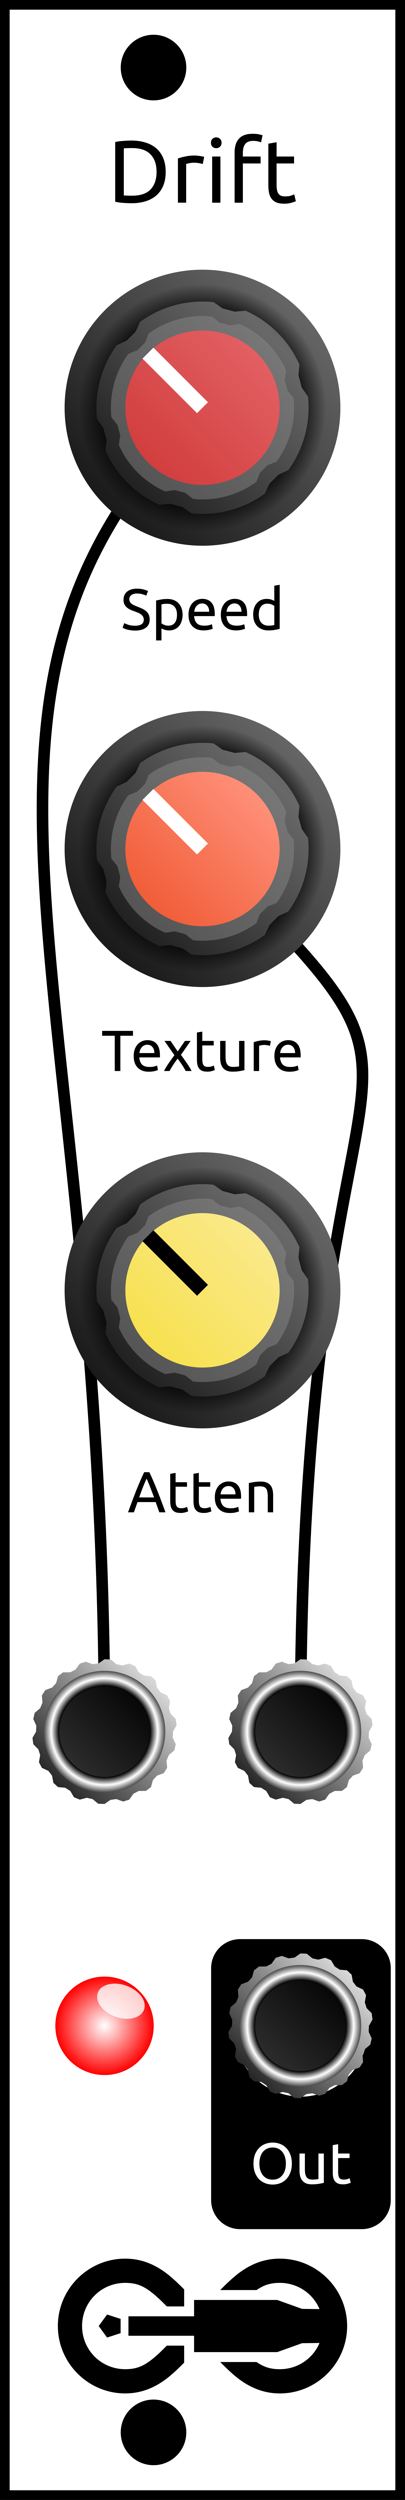<?xml version="1.0" encoding="UTF-8"?>
<svg id="svg284" width="21mm" height="129.5mm" version="1.1" viewBox="-.5 -.5 21 129.5" xmlns="http://www.w3.org/2000/svg">
  <rect x="-.5" y="-.5" width="21" height="129.5" fill="#808080" stroke="none"/>
  <defs id="defs140">
    <linearGradient id="id1" x1=".707" x2="0" y2=".707">
      <stop id="stop3" stop-color="#666" offset="0"/>
      <stop id="stop5" stop-color="#191919" offset="1"/>
    </linearGradient>
    <radialGradient id="id2">
      <stop id="stop8" offset=".654"/>
      <stop id="stop10" stop-opacity="0" offset=".885"/>
    </radialGradient>
    <linearGradient id="id3" x1=".707" x2="0" y2=".707">
      <stop id="stop13" stop-color="#666" offset="0"/>
      <stop id="stop15" stop-color="#686868" offset=".04"/>
      <stop id="stop17" stop-color="#212121" offset="1"/>
    </linearGradient>
    <linearGradient id="id4" x1=".707" x2="0" y2=".707">
      <stop id="stop20" stop-color="#777" offset="0"/>
      <stop id="stop22" stop-color="#555" offset="1"/>
    </linearGradient>
    <linearGradient id="id5" x1=".707" x2="0" y2=".707">
      <stop id="stop25" stop-color="#e25f62" offset="0"/>
      <stop id="stop27" stop-color="#d23e3e" offset="1"/>
    </linearGradient>
    <linearGradient id="id10" x1=".707" x2="0" y2=".707">
      <stop id="stop52" stop-color="#fe8f78" offset="0"/>
      <stop id="stop54" stop-color="#f15d38" offset="1"/>
    </linearGradient>
    <linearGradient id="id15" x1=".707" x2="0" y2=".707">
      <stop id="stop79" stop-color="#fae98a" offset="0"/>
      <stop id="stop81" stop-color="#f7e150" offset="1"/>
    </linearGradient>
    <linearGradient id="id16" x1="1" x2="0" y2="1">
      <stop id="stop84" stop-color="#fff" offset="-1"/>
      <stop id="stop86" offset="2"/>
    </linearGradient>
    <radialGradient id="id17">
      <stop id="stop89" offset=".746"/>
      <stop id="stop91" stop-color="#fff" offset=".873"/>
      <stop id="stop93" stop-color="#444" offset="1"/>
    </radialGradient>
    <linearGradient id="id18" x1="1" x2="0" y2="1">
      <stop id="stop96" offset="0"/>
      <stop id="stop98" stop-color="#333" offset="1"/>
    </linearGradient>
    <radialGradient id="id25">
      <stop id="stop135" stop-color="#fff" offset="0"/>
      <stop id="stop137" stop-color="red" offset="1"/>
    </radialGradient>
  </defs>
  <rect id="background" width="20" height="128.5" fill="#fff"/>
  <g id="outline" fill="none" stroke="#000">
    <rect id="rect143" x="-.25" y="-.25" width="20.5" height="129" stroke-width=".5"/>
  </g>
  <g id="stencil" font-family="Ubuntu" font-size="3">
    <path id="path1104" d="m8.091 8.404q0 0.414-0.129 0.722-0.129 0.304-0.363 0.506-0.235 0.198-0.561 0.299-0.327 0.097-0.718 0.097-0.193 0-0.428-0.018-0.23-0.014-0.419-0.06v-3.091q0.189-0.046 0.419-0.06 0.235-0.018 0.428-0.018 0.391 0 0.718 0.101 0.327 0.097 0.561 0.299 0.235 0.198 0.363 0.506 0.129 0.304 0.129 0.718zm-1.734 1.233q0.635 0 0.948-0.322 0.313-0.327 0.313-0.911t-0.313-0.906q-0.313-0.327-0.948-0.327-0.189 0-0.294 0.005-0.101 0.005-0.143 0.009v2.438q0.041 0.005 0.143 0.009 0.106 0.005 0.294 0.005z"/>
    <path id="path1106" d="m9.609 7.557q0.055 0 0.124 0.009 0.074 0.005 0.143 0.018 0.069 0.009 0.124 0.023 0.06 0.009 0.087 0.018l-0.074 0.373q-0.051-0.018-0.17-0.041-0.115-0.028-0.299-0.028-0.12 0-0.239 0.028-0.115 0.023-0.152 0.032v2.01h-0.428v-2.291q0.152-0.055 0.377-0.101 0.225-0.051 0.506-0.051z"/>
    <path id="path1108" d="m10.929 10h-0.428v-2.392h0.428zm-0.216-2.824q-0.115 0-0.198-0.074-0.078-0.078-0.078-0.207t0.078-0.202q0.083-0.078 0.198-0.078t0.193 0.078q0.083 0.074 0.083 0.202t-0.083 0.207q-0.078 0.074-0.193 0.074z"/>
    <path id="path1110" d="m12.599 6.43q0.189 0 0.322 0.028 0.138 0.028 0.193 0.051l-0.078 0.368q-0.055-0.028-0.156-0.051-0.101-0.028-0.248-0.028-0.299 0-0.419 0.166-0.12 0.161-0.12 0.437v0.207h0.92v0.359h-0.92v2.033h-0.428v-2.608q0-0.46 0.225-0.708 0.225-0.253 0.708-0.253z"/>
    <path id="path1112" d="m13.841 7.608h0.906v0.359h-0.906v1.104q0 0.179 0.028 0.299 0.028 0.115 0.083 0.184 0.055 0.064 0.138 0.092t0.193 0.028q0.193 0 0.308-0.041 0.12-0.046 0.166-0.064l0.083 0.354q-0.064 0.032-0.225 0.078-0.161 0.051-0.368 0.051-0.244 0-0.405-0.06-0.156-0.064-0.253-0.189t-0.138-0.304q-0.037-0.184-0.037-0.423v-2.134l0.428-0.074z"/>
    <path id="path148" transform="translate(2.5 116.5) scale(.15)" d="m23.274 0c-12.804 0-23.274 10.47-23.274 23.274 0 12.804 10.47 23.274 23.274 23.274 6.282 0 11.38-2.549 15.731-6.245 1.539-1.307 3.076-2.788 4.658-4.388l-0.009-5.869-5.989 0.003c-1.484 1.506-2.847 2.828-4.08 3.877-3.513 2.985-6.049 4.254-10.311 4.254-8.281 0-14.905-6.623-14.905-14.905 0-8.281 6.623-14.905 14.905-14.905 4.261 0 6.798 1.27 10.311 4.254 1.234 1.048 2.596 2.371 4.08 3.877l5.989 0.003 0.009-5.869c-1.582-1.6-3.12-3.08-4.658-4.388-4.351-3.697-9.449-6.245-15.731-6.245zm53.451 0c-6.282 1.0197e-4 -11.379 2.549-15.73 6.245-1.607 1.366-3.213 2.919-4.871 4.602h12.572c2.477-1.718 4.74-2.478 8.029-2.478h3.82e-4c6.2 0 11.47 3.713 13.728 9.055l-6.042-0.075-8.585-3.08-28.741 3.81e-4v5.646h-22.686v6.719h22.686v5.646l28.741 3.82e-4 8.585-3.08 6.042-0.075c-2.258 5.341-7.528 9.055-13.728 9.055h-3.82e-4c-3.289-5.9e-5 -5.553-0.761-8.029-2.478h-12.572c1.658 1.683 3.264 3.236 4.871 4.602 4.351 3.697 9.449 6.245 15.73 6.245h3.82e-4c12.804 0 23.274-10.47 23.274-23.274-8e-6 -12.804-10.47-23.274-23.274-23.274zm-59.712 19.295-2.891 3.979 2.891 3.979 4.677-1.52v-4.918z"/>
    <g id="g152" transform="translate(7.46,28.24)">
      <path id="path1115" d="m-0.961 3.673q0.456 0 0.456-0.312 0-0.096-0.042-0.162-0.039-0.069-0.108-0.117-0.069-0.051-0.159-0.087-0.087-0.036-0.186-0.072-0.114-0.039-0.216-0.087-0.102-0.051-0.177-0.117-0.075-0.069-0.12-0.162-0.042-0.093-0.042-0.225 0-0.273 0.186-0.426t0.513-0.153q0.189 0 0.342 0.042 0.156 0.039 0.228 0.087l-0.093 0.237q-0.063-0.039-0.189-0.075-0.123-0.039-0.288-0.039-0.084 0-0.156 0.018-0.072 0.018-0.126 0.054t-0.087 0.093q-0.03 0.054-0.03 0.129 0 0.084 0.033 0.141t0.093 0.102q0.06 0.042 0.138 0.078 0.081 0.036 0.177 0.072 0.135 0.054 0.246 0.108 0.114 0.054 0.195 0.129 0.084 0.075 0.129 0.18 0.045 0.102 0.045 0.249 0 0.273-0.201 0.42-0.198 0.147-0.561 0.147-0.123 0-0.228-0.018-0.102-0.015-0.183-0.036-0.081-0.024-0.141-0.048-0.057-0.027-0.09-0.045l0.087-0.24q0.069 0.039 0.21 0.087t0.345 0.048z"/>
      <path id="path1117" d="m1.217 3.103q0-0.273-0.135-0.42-0.135-0.147-0.36-0.147-0.126 0-0.198 9e-3 -0.069 9e-3 -0.111 0.021v0.984q0.051 0.042 0.147 0.081t0.21 0.039q0.12 0 0.204-0.042 0.087-0.045 0.141-0.12 0.054-0.078 0.078-0.18 0.024-0.105 0.024-0.225zm0.291 0q0 0.177-0.048 0.327-0.045 0.15-0.135 0.258t-0.222 0.168q-0.129 0.06-0.297 0.06-0.135 0-0.24-0.036-0.102-0.036-0.153-0.069v0.624h-0.279v-2.067q0.099-0.024 0.246-0.051 0.15-0.03 0.345-0.03 0.18 0 0.324 0.057 0.144 0.057 0.246 0.162t0.156 0.258q0.057 0.15 0.057 0.339z"/>
      <path id="path1119" d="m1.814 3.103q0-0.207 0.06-0.36 0.06-0.156 0.159-0.258t0.228-0.153 0.264-0.051q0.315 0 0.483 0.198 0.168 0.195 0.168 0.597 0 0.018 0 0.048 0 0.027-3e-3 0.051h-1.068q0.018 0.243 0.141 0.369t0.384 0.126q0.147 0 0.246-0.024 0.102-0.027 0.153-0.051l0.039 0.234q-0.051 0.027-0.18 0.057-0.126 0.03-0.288 0.03-0.204 0-0.354-0.06-0.147-0.063-0.243-0.171t-0.144-0.255q-0.045-0.15-0.045-0.327zm1.071-0.153q3e-3 -0.189-0.096-0.309-0.096-0.123-0.267-0.123-0.096 0-0.171 0.039-0.072 0.036-0.123 0.096t-0.081 0.138q-0.027 0.078-0.036 0.159z"/>
      <path id="path1121" d="m3.491 3.103q0-0.207 0.06-0.36 0.06-0.156 0.159-0.258t0.228-0.153 0.264-0.051q0.315 0 0.483 0.198 0.168 0.195 0.168 0.597 0 0.018 0 0.048 0 0.027-3e-3 0.051h-1.068q0.018 0.243 0.141 0.369t0.384 0.126q0.147 0 0.246-0.024 0.102-0.027 0.153-0.051l0.039 0.234q-0.051 0.027-0.18 0.057-0.126 0.03-0.288 0.03-0.204 0-0.354-0.06-0.147-0.063-0.243-0.171t-0.144-0.255q-0.045-0.15-0.045-0.327zm1.071-0.153q3e-3 -0.189-0.096-0.309-0.096-0.123-0.267-0.123-0.096 0-0.171 0.039-0.072 0.036-0.123 0.096t-0.081 0.138q-0.027 0.078-0.036 0.159z"/>
      <path id="path1123" d="m6.263 2.65q-0.051-0.042-0.147-0.081t-0.21-0.039q-0.12 0-0.207 0.045-0.084 0.042-0.138 0.12-0.054 0.075-0.078 0.18t-0.024 0.225q0 0.273 0.135 0.423 0.135 0.147 0.36 0.147 0.114 0 0.189-9e-3 0.078-0.012 0.12-0.024zm0-1.05 0.279-0.048v2.283q-0.096 0.027-0.246 0.054t-0.345 0.027q-0.18 0-0.324-0.057t-0.246-0.162-0.159-0.255q-0.054-0.153-0.054-0.342 0-0.18 0.045-0.33 0.048-0.15 0.138-0.258t0.219-0.168q0.132-0.06 0.3-0.06 0.135 0 0.237 0.036 0.105 0.036 0.156 0.069z"/>
    </g>
    <g id="g156" transform="translate(7.46,51.1)">
      <path id="path1126" d="m-1.065 1.801v0.252h-0.654v1.827h-0.291v-1.827h-0.654v-0.252z"/>
      <path id="path1128" d="m-1.028 3.103q0-0.207 0.06-0.36 0.06-0.156 0.159-0.258t0.228-0.153 0.264-0.051q0.315 0 0.483 0.198 0.168 0.195 0.168 0.597 0 0.018 0 0.048 0 0.027-3e-3 0.051h-1.068q0.018 0.243 0.141 0.369t0.384 0.126q0.147 0 0.246-0.024 0.102-0.027 0.153-0.051l0.039 0.234q-0.051 0.027-0.18 0.057-0.126 0.03-0.288 0.03-0.204 0-0.354-0.06-0.147-0.063-0.243-0.171t-0.144-0.255q-0.045-0.15-0.045-0.327zm1.071-0.153q3e-3 -0.189-0.096-0.309-0.096-0.123-0.267-0.123-0.096 0-0.171 0.039-0.072 0.036-0.123 0.096t-0.081 0.138q-0.027 0.078-0.036 0.159z"/>
      <path id="path1130" d="m1.669 3.88q-0.033-0.066-0.081-0.147t-0.105-0.165q-0.057-0.087-0.117-0.171t-0.117-0.159q-0.057 0.075-0.117 0.162-0.06 0.084-0.117 0.171-0.054 0.084-0.102 0.165-0.048 0.081-0.081 0.144h-0.288q0.105-0.204 0.249-0.414 0.147-0.213 0.291-0.405l-0.516-0.741h0.315l0.372 0.546 0.375-0.546h0.297l-0.504 0.723q0.144 0.195 0.294 0.414 0.153 0.216 0.258 0.423z"/>
      <path id="path1132" d="m2.53 2.32h0.591v0.234h-0.591v0.72q0 0.117 0.018 0.195 0.018 0.075 0.054 0.12 0.036 0.042 0.09 0.06t0.126 0.018q0.126 0 0.201-0.027 0.078-0.03 0.108-0.042l0.054 0.231q-0.042 0.021-0.147 0.051-0.105 0.033-0.24 0.033-0.159 0-0.264-0.039-0.102-0.042-0.165-0.123t-0.09-0.198q-0.024-0.12-0.024-0.276v-1.392l0.279-0.048z"/>
      <path id="path1134" d="m4.716 3.835q-0.096 0.024-0.255 0.051-0.156 0.027-0.363 0.027-0.18 0-0.303-0.051-0.123-0.054-0.198-0.15t-0.108-0.225q-0.033-0.132-0.033-0.291v-0.876h0.279v0.816q0 0.285 0.09 0.408t0.303 0.123q0.045 0 0.093-3e-3t0.09-6e-3q0.042-6e-3 0.075-9e-3 0.036-6e-3 0.051-0.012v-1.317h0.279z"/>
      <path id="path1136" d="m5.772 2.287q0.036 0 0.081 6e-3 0.048 3e-3 0.093 0.012 0.045 6e-3 0.081 0.015 0.039 6e-3 0.057 0.012l-0.048 0.243q-0.033-0.012-0.111-0.027-0.075-0.018-0.195-0.018-0.078 0-0.156 0.018-0.075 0.015-0.099 0.021v1.311h-0.279v-1.494q0.099-0.036 0.246-0.066 0.147-0.033 0.33-0.033z"/>
      <path id="path1138" d="m6.268 3.103q0-0.207 0.06-0.36 0.06-0.156 0.159-0.258t0.228-0.153 0.264-0.051q0.315 0 0.483 0.198 0.168 0.195 0.168 0.597 0 0.018 0 0.048 0 0.027-3e-3 0.051h-1.068q0.018 0.243 0.141 0.369t0.384 0.126q0.147 0 0.246-0.024 0.102-0.027 0.153-0.051l0.039 0.234q-0.051 0.027-0.18 0.057-0.126 0.03-0.288 0.03-0.204 0-0.354-0.06-0.147-0.063-0.243-0.171t-0.144-0.255q-0.045-0.15-0.045-0.327zm1.071-0.153q3e-3 -0.189-0.096-0.309-0.096-0.123-0.267-0.123-0.096 0-0.171 0.039-0.072 0.036-0.123 0.096t-0.081 0.138q-0.027 0.078-0.036 0.159z"/>
    </g>
    <g id="g160" transform="translate(7.46,73.96)">
      <path id="path1141" d="m0.302 3.88q-0.051-0.135-0.096-0.264-0.045-0.132-0.093-0.267h-0.942l-0.189 0.531h-0.303q0.12-0.33 0.225-0.609 0.105-0.282 0.204-0.534 0.102-0.252 0.201-0.48 0.099-0.231 0.207-0.456h0.267q0.108 0.225 0.207 0.456 0.099 0.228 0.198 0.48 0.102 0.252 0.207 0.534 0.105 0.279 0.225 0.609zm-0.273-0.771q-0.096-0.261-0.192-0.504-0.093-0.246-0.195-0.471-0.105 0.225-0.201 0.471-0.093 0.243-0.186 0.504z"/>
      <path id="path1143" d="m1.145 2.32h0.591v0.234h-0.591v0.72q0 0.117 0.018 0.195 0.018 0.075 0.054 0.12 0.036 0.042 0.09 0.06t0.126 0.018q0.126 0 0.201-0.027 0.078-0.03 0.108-0.042l0.054 0.231q-0.042 0.021-0.147 0.051-0.105 0.033-0.24 0.033-0.159 0-0.264-0.039-0.102-0.042-0.165-0.123-0.063-0.081-0.09-0.198-0.024-0.12-0.024-0.276v-1.392l0.279-0.048z"/>
      <path id="path1145" d="m2.351 2.32h0.591v0.234h-0.591v0.72q0 0.117 0.018 0.195 0.018 0.075 0.054 0.12 0.036 0.042 0.09 0.06t0.126 0.018q0.126 0 0.201-0.027 0.078-0.03 0.108-0.042l0.054 0.231q-0.042 0.021-0.147 0.051-0.105 0.033-0.24 0.033-0.159 0-0.264-0.039-0.102-0.042-0.165-0.123t-0.09-0.198q-0.024-0.12-0.024-0.276v-1.392l0.279-0.048z"/>
      <path id="path1147" d="m3.179 3.103q0-0.207 0.06-0.36 0.06-0.156 0.159-0.258t0.228-0.153 0.264-0.051q0.315 0 0.483 0.198 0.168 0.195 0.168 0.597 0 0.018 0 0.048 0 0.027-3e-3 0.051h-1.068q0.018 0.243 0.141 0.369t0.384 0.126q0.147 0 0.246-0.024 0.102-0.027 0.153-0.051l0.039 0.234q-0.051 0.027-0.18 0.057-0.126 0.03-0.288 0.03-0.204 0-0.354-0.06-0.147-0.063-0.243-0.171t-0.144-0.255q-0.045-0.15-0.045-0.327zm1.071-0.153q3e-3 -0.189-0.096-0.309-0.096-0.123-0.267-0.123-0.096 0-0.171 0.039-0.072 0.036-0.123 0.096t-0.081 0.138q-0.027 0.078-0.036 0.159z"/>
      <path id="path1149" d="m4.943 2.365q0.096-0.024 0.255-0.051t0.366-0.027q0.186 0 0.309 0.054 0.123 0.051 0.195 0.147 0.075 0.093 0.105 0.225t0.03 0.291v0.876h-0.279v-0.816q0-0.144-0.021-0.246-0.018-0.102-0.063-0.165t-0.12-0.09q-0.075-0.03-0.186-0.03-0.045 0-0.093 3e-3t-0.093 9e-3q-0.042 3e-3 -0.078 9e-3 -0.033 6e-3 -0.048 9e-3v1.317h-0.279z"/>
    </g>
    <g id="g170" transform="translate(15.08,104.44)">
      <path id="path_rfdbwrwois" transform="matrix(.265 0 0 .265 -15.58 -104.94)" d="m46.98 379.05a5.669 5.669 0 0 0-5.67 5.67v45.354a5.669 5.669 0 0 0 5.67 5.67h23.811a5.669 5.669 0 0 0 5.668-5.67v-45.354a5.669 5.669 0 0 0-5.668-5.67zm11.904 4.346a13.229 13.229 0 0 1 0 26.457 13.229 13.229 0 0 1 0-26.457zm-5.51 35.426c0.506 0 0.982 0.088 1.428 0.262 0.454 0.174 0.851 0.434 1.191 0.781 0.34 0.34 0.608 0.767 0.805 1.281 0.204 0.514 0.307 1.109 0.307 1.781 0 0.673-0.103 1.265-0.307 1.779-0.197 0.514-0.465 0.945-0.805 1.293-0.34 0.34-0.738 0.598-1.191 0.771-0.446 0.174-0.921 0.26-1.428 0.26-0.514 0-1.002-0.086-1.463-0.26-0.454-0.174-0.855-0.431-1.203-0.771-0.34-0.348-0.61-0.779-0.814-1.293-0.197-0.514-0.295-1.107-0.295-1.779 0-0.673 0.098-1.267 0.295-1.781 0.204-0.514 0.474-0.941 0.814-1.281 0.348-0.348 0.75-0.607 1.203-0.781 0.461-0.174 0.949-0.262 1.463-0.262zm12.789 0.318v1.824h2.234v0.885h-2.234v2.723c1e-6 0.295 0.023 0.54 0.068 0.736 0.045 0.189 0.114 0.34 0.205 0.453 0.091 0.106 0.204 0.181 0.34 0.227 0.136 0.045 0.293 0.068 0.475 0.068 0.317 0 0.571-0.034 0.76-0.102 0.197-0.076 0.333-0.128 0.408-0.158l0.205 0.873c-0.106 0.053-0.292 0.116-0.557 0.191-0.265 0.083-0.566 0.125-0.906 0.125-0.401 0-0.733-0.048-0.998-0.146-0.257-0.106-0.464-0.261-0.623-0.465-0.159-0.204-0.272-0.455-0.34-0.75-0.06-0.302-0.092-0.65-0.092-1.043v-5.26zm-12.812 0.646c-0.401 0-0.763 0.075-1.088 0.227-0.317 0.144-0.59 0.351-0.816 0.623-0.219 0.272-0.389 0.605-0.51 0.998-0.121 0.386-0.182 0.817-0.182 1.293s0.061 0.91 0.182 1.303c0.121 0.386 0.291 0.714 0.51 0.986 0.227 0.272 0.499 0.486 0.816 0.637 0.325 0.144 0.687 0.215 1.088 0.215 0.401 0 0.761-0.071 1.078-0.215 0.317-0.151 0.585-0.365 0.805-0.637 0.227-0.272 0.401-0.601 0.521-0.986 0.121-0.393 0.182-0.827 0.182-1.303s-0.061-0.907-0.182-1.293c-0.121-0.393-0.295-0.726-0.521-0.998-0.219-0.272-0.487-0.479-0.805-0.623-0.317-0.151-0.677-0.227-1.078-0.227zm5.25 1.178h1.055v3.086c0 0.718 0.113 1.231 0.34 1.541 0.227 0.31 0.608 0.465 1.145 0.465 0.113 0 0.231-4e-3 0.352-0.012 0.121-8e-3 0.236-0.014 0.342-0.021 0.106-0.015 0.2-0.028 0.283-0.035 0.091-0.015 0.154-0.03 0.191-0.045v-4.979h1.055v5.727c-0.242 0.06-0.562 0.125-0.963 0.193-0.393 0.068-0.851 0.102-1.373 0.102-0.454 0-0.835-0.065-1.145-0.193-0.31-0.136-0.559-0.325-0.748-0.566-0.189-0.242-0.325-0.525-0.408-0.85-0.083-0.333-0.125-0.699-0.125-1.1z" style=""/>
    </g>
    <path id="path174" d="m10 43.48c15 15 5.08 5.72 5.08 45.72" fill="none" stroke="#000" stroke-width=".6"/>
    <path id="path176" d="m10 20.62c-15 15-5.08 28.58-5.08 68.58" fill="none" stroke="#000" stroke-width=".6"/>
  </g>
  <g id="throughholes">
    <circle id="circle180" cx="7.46" cy="3" r="1.7"/>
    <circle id="circle182" cx="7.46" cy="125.5" r="1.7"/>
    <circle id="circle184" cx="10" cy="20.62" r="3.65"/>
    <circle id="circle188" cx="10" cy="43.48" r="3.65"/>
    <circle id="circle192" cx="10" cy="66.34" r="3.65"/>
    <circle id="circle196" cx="4.92" cy="89.2" r="3.15"/>
    <circle id="circle200" cx="15.08" cy="89.2" r="3.15"/>
    <circle id="circle204" cx="15.08" cy="104.44" r="3.15"/>
  </g>
  <g id="cosmetics">
    <g id="cosmetics_offset" transform="translate(10 13)">
      <g id="g222" transform="translate(-2.54 15.24)">
        <circle id="circle210" cx="2.54" cy="-7.62" r="7.15" fill="url(#id1) none"/>
        <circle id="circle212" cx="2.54" cy="-7.62" r="7.15" fill="url(#id2) none"/>
        <path id="path214" d="m-0.693-12.07a5.5 5.5 0 0 1 3.808-1.02l0.463 0.323 0.637 0.171 0.563-0.049a5.5 5.5 0 0 1 2.787 2.787l-0.049 0.563 0.171 0.637 0.323 0.463a5.5 5.5 0 0 1-1.02 3.808l-0.512 0.239-0.466 0.466-0.239 0.512a5.5 5.5 0 0 1-3.808 1.02l-0.463-0.323-0.637-0.171-0.563 0.049a5.5 5.5 0 0 1-2.787-2.787l0.049-0.563-0.171-0.637-0.323-0.463a5.5 5.5 0 0 1 1.02-3.808l0.512-0.239 0.466-0.466z" fill="url(#id3) none"/>
        <path id="path216" d="m-0.252-11.463a4.75 4.75 0 0 1 3.288-0.881l0.393 0.313 0.546 0.146 0.497-0.074a4.75 4.75 0 0 1 2.407 2.407l-0.074 0.497 0.146 0.546 0.313 0.393a4.75 4.75 0 0 1-0.881 3.288l-0.467 0.184-0.4 0.4-0.184 0.467a4.75 4.75 0 0 1-3.288 0.881l-0.393-0.313-0.546-0.146-0.497 0.074a4.75 4.75 0 0 1-2.407-2.407l0.074-0.497-0.146-0.546-0.313-0.393a4.75 4.75 0 0 1 0.881-3.288l0.467-0.184 0.4-0.4z" fill="url(#id4) none"/>
        <circle id="circle218" cx="2.54" cy="-7.62" r="4" fill="url(#id5) none"/>
        <line id="line220" x1="2.54" x2="-.288" y1="-7.62" y2="-10.448" stroke="#fff" stroke-width=".8"/>
      </g>
      <g id="g236" transform="translate(-2.54 38.1)">
        <circle id="circle224" cx="2.54" cy="-7.62" r="7.15" fill="url(#id1) none"/>
        <circle id="circle226" cx="2.54" cy="-7.62" r="7.15" fill="url(#id2) none"/>
        <path id="path228" d="m-0.693-12.07a5.5 5.5 0 0 1 3.808-1.02l0.463 0.323 0.637 0.171 0.563-0.049a5.5 5.5 0 0 1 2.787 2.787l-0.049 0.563 0.171 0.637 0.323 0.463a5.5 5.5 0 0 1-1.02 3.808l-0.512 0.239-0.466 0.466-0.239 0.512a5.5 5.5 0 0 1-3.808 1.02l-0.463-0.323-0.637-0.171-0.563 0.049a5.5 5.5 0 0 1-2.787-2.787l0.049-0.563-0.171-0.637-0.323-0.463a5.5 5.5 0 0 1 1.02-3.808l0.512-0.239 0.466-0.466z" fill="url(#id3) none"/>
        <path id="path230" d="m-0.252-11.463a4.75 4.75 0 0 1 3.288-0.881l0.393 0.313 0.546 0.146 0.497-0.074a4.75 4.75 0 0 1 2.407 2.407l-0.074 0.497 0.146 0.546 0.313 0.393a4.75 4.75 0 0 1-0.881 3.288l-0.467 0.184-0.4 0.4-0.184 0.467a4.75 4.75 0 0 1-3.288 0.881l-0.393-0.313-0.546-0.146-0.497 0.074a4.75 4.75 0 0 1-2.407-2.407l0.074-0.497-0.146-0.546-0.313-0.393a4.75 4.75 0 0 1 0.881-3.288l0.467-0.184 0.4-0.4z" fill="url(#id4) none"/>
        <circle id="circle232" cx="2.54" cy="-7.62" r="4" fill="url(#id10) none"/>
        <line id="line234" x1="2.54" x2="-.288" y1="-7.62" y2="-10.448" stroke="#fff" stroke-width=".8"/>
      </g>
      <g id="g250" transform="translate(-2.54 60.96)">
        <circle id="circle238" cx="2.54" cy="-7.62" r="7.15" fill="url(#id1) none"/>
        <circle id="circle240" cx="2.54" cy="-7.62" r="7.15" fill="url(#id2) none"/>
        <path id="path242" d="m-0.693-12.07a5.5 5.5 0 0 1 3.808-1.02l0.463 0.323 0.637 0.171 0.563-0.049a5.5 5.5 0 0 1 2.787 2.787l-0.049 0.563 0.171 0.637 0.323 0.463a5.5 5.5 0 0 1-1.02 3.808l-0.512 0.239-0.466 0.466-0.239 0.512a5.5 5.5 0 0 1-3.808 1.02l-0.463-0.323-0.637-0.171-0.563 0.049a5.5 5.5 0 0 1-2.787-2.787l0.049-0.563-0.171-0.637-0.323-0.463a5.5 5.5 0 0 1 1.02-3.808l0.512-0.239 0.466-0.466z" fill="url(#id3) none"/>
        <path id="path244" d="m-0.252-11.463a4.75 4.75 0 0 1 3.288-0.881l0.393 0.313 0.546 0.146 0.497-0.074a4.75 4.75 0 0 1 2.407 2.407l-0.074 0.497 0.146 0.546 0.313 0.393a4.75 4.75 0 0 1-0.881 3.288l-0.467 0.184-0.4 0.4-0.184 0.467a4.75 4.75 0 0 1-3.288 0.881l-0.393-0.313-0.546-0.146-0.497 0.074a4.75 4.75 0 0 1-2.407-2.407l0.074-0.497-0.146-0.546-0.313-0.393a4.75 4.75 0 0 1 0.881-3.288l0.467-0.184 0.4-0.4z" fill="url(#id4) none"/>
        <circle id="circle246" cx="2.54" cy="-7.62" r="4" fill="url(#id15) none"/>
        <line id="line248" x1="2.54" x2="-.288" y1="-7.62" y2="-10.448" stroke="#000" stroke-width=".8"/>
      </g>
      <g id="g258" transform="translate(-5.08 76.2)">
        <path id="path252" d="m3.55 0-0.014 0.309 0.157 0.342-0.071 0.319-0.286 0.244-0.119 0.286 0.03 0.375-0.176 0.276-0.352 0.131-0.209 0.228-0.1 0.362-0.26 0.199-0.376 0.003-0.275 0.143-0.218 0.306-0.312 0.098-0.354-0.126-0.307 0.04-0.309 0.214-0.327-0.014-0.29-0.24-0.302-0.067-0.364 0.095-0.302-0.125-0.19-0.324-0.261-0.166-0.374-0.035-0.241-0.221-0.068-0.37-0.189-0.246-0.34-0.161-0.151-0.29 0.063-0.371-0.093-0.295-0.264-0.268-0.043-0.324 0.186-0.327 0.014-0.309-0.157-0.342 0.071-0.319 0.286-0.244 0.119-0.286-0.03-0.375 0.176-0.276 0.352-0.131 0.209-0.228 0.1-0.362 0.26-0.199 0.376-0.003 0.275-0.143 0.218-0.306 0.312-0.098 0.354 0.126 0.307-0.04 0.309-0.214 0.327 0.014 0.29 0.24 0.302 0.067 0.364-0.095 0.302 0.125 0.19 0.324 0.261 0.166 0.374 0.035 0.241 0.221 0.068 0.37 0.189 0.246 0.34 0.161 0.151 0.29-0.063 0.371 0.093 0.295 0.264 0.268 0.043 0.324z" fill="url(#id16) none"/>
        <circle id="circle254" r="3.15" fill="url(#id17) none"/>
        <circle id="circle256" r="2.35" fill="url(#id18) none"/>
      </g>
      <g id="g266" transform="translate(5.08 76.2)">
        <path id="path260" d="m3.55 0-0.014 0.309 0.157 0.342-0.071 0.319-0.286 0.244-0.119 0.286 0.03 0.375-0.176 0.276-0.352 0.131-0.209 0.228-0.1 0.362-0.26 0.199-0.376 0.003-0.275 0.143-0.218 0.306-0.312 0.098-0.354-0.126-0.307 0.04-0.309 0.214-0.327-0.014-0.29-0.24-0.302-0.067-0.364 0.095-0.302-0.125-0.19-0.324-0.261-0.166-0.374-0.035-0.241-0.221-0.068-0.37-0.189-0.246-0.34-0.161-0.151-0.29 0.063-0.371-0.093-0.295-0.264-0.268-0.043-0.324 0.186-0.327 0.014-0.309-0.157-0.342 0.071-0.319 0.286-0.244 0.119-0.286-0.03-0.375 0.176-0.276 0.352-0.131 0.209-0.228 0.1-0.362 0.26-0.199 0.376-0.003 0.275-0.143 0.218-0.306 0.312-0.098 0.354 0.126 0.307-0.04 0.309-0.214 0.327 0.014 0.29 0.24 0.302 0.067 0.364-0.095 0.302 0.125 0.19 0.324 0.261 0.166 0.374 0.035 0.241 0.221 0.068 0.37 0.189 0.246 0.34 0.161 0.151 0.29-0.063 0.371 0.093 0.295 0.264 0.268 0.043 0.324z" fill="url(#id16) none"/>
        <circle id="circle262" r="3.15" fill="url(#id17) none"/>
        <circle id="circle264" r="2.35" fill="url(#id18) none"/>
      </g>
      <g id="g274" transform="translate(5.08 91.44)">
        <path id="path268" d="m3.55 0-0.014 0.309 0.157 0.342-0.071 0.319-0.286 0.244-0.119 0.286 0.03 0.375-0.176 0.276-0.352 0.131-0.209 0.228-0.1 0.362-0.26 0.199-0.376 0.003-0.275 0.143-0.218 0.306-0.312 0.098-0.354-0.126-0.307 0.04-0.309 0.214-0.327-0.014-0.29-0.24-0.302-0.067-0.364 0.095-0.302-0.125-0.19-0.324-0.261-0.166-0.374-0.035-0.241-0.221-0.068-0.37-0.189-0.246-0.34-0.161-0.151-0.29 0.063-0.371-0.093-0.295-0.264-0.268-0.043-0.324 0.186-0.327 0.014-0.309-0.157-0.342 0.071-0.319 0.286-0.244 0.119-0.286-0.03-0.375 0.176-0.276 0.352-0.131 0.209-0.228 0.1-0.362 0.26-0.199 0.376-0.003 0.275-0.143 0.218-0.306 0.312-0.098 0.354 0.126 0.307-0.04 0.309-0.214 0.327 0.014 0.29 0.24 0.302 0.067 0.364-0.095 0.302 0.125 0.19 0.324 0.261 0.166 0.374 0.035 0.241 0.221 0.068 0.37 0.189 0.246 0.34 0.161 0.151 0.29-0.063 0.371 0.093 0.295 0.264 0.268 0.043 0.324z" fill="url(#id16) none"/>
        <circle id="circle270" r="3.15" fill="url(#id17) none"/>
        <circle id="circle272" r="2.35" fill="url(#id18) none"/>
      </g>
      <g id="g280" transform="translate(-5.08 90.17)">
        <circle id="circle276" cy="1.27" r="2.55" fill="url(#id25) none"/>
        <ellipse id="ellipse278" transform="rotate(20 .85 -.005)" cx=".85" cy="-.005" rx="1.275" ry=".85" fill="#fff" opacity=".8"/>
      </g>
    </g>
  </g>
</svg>
